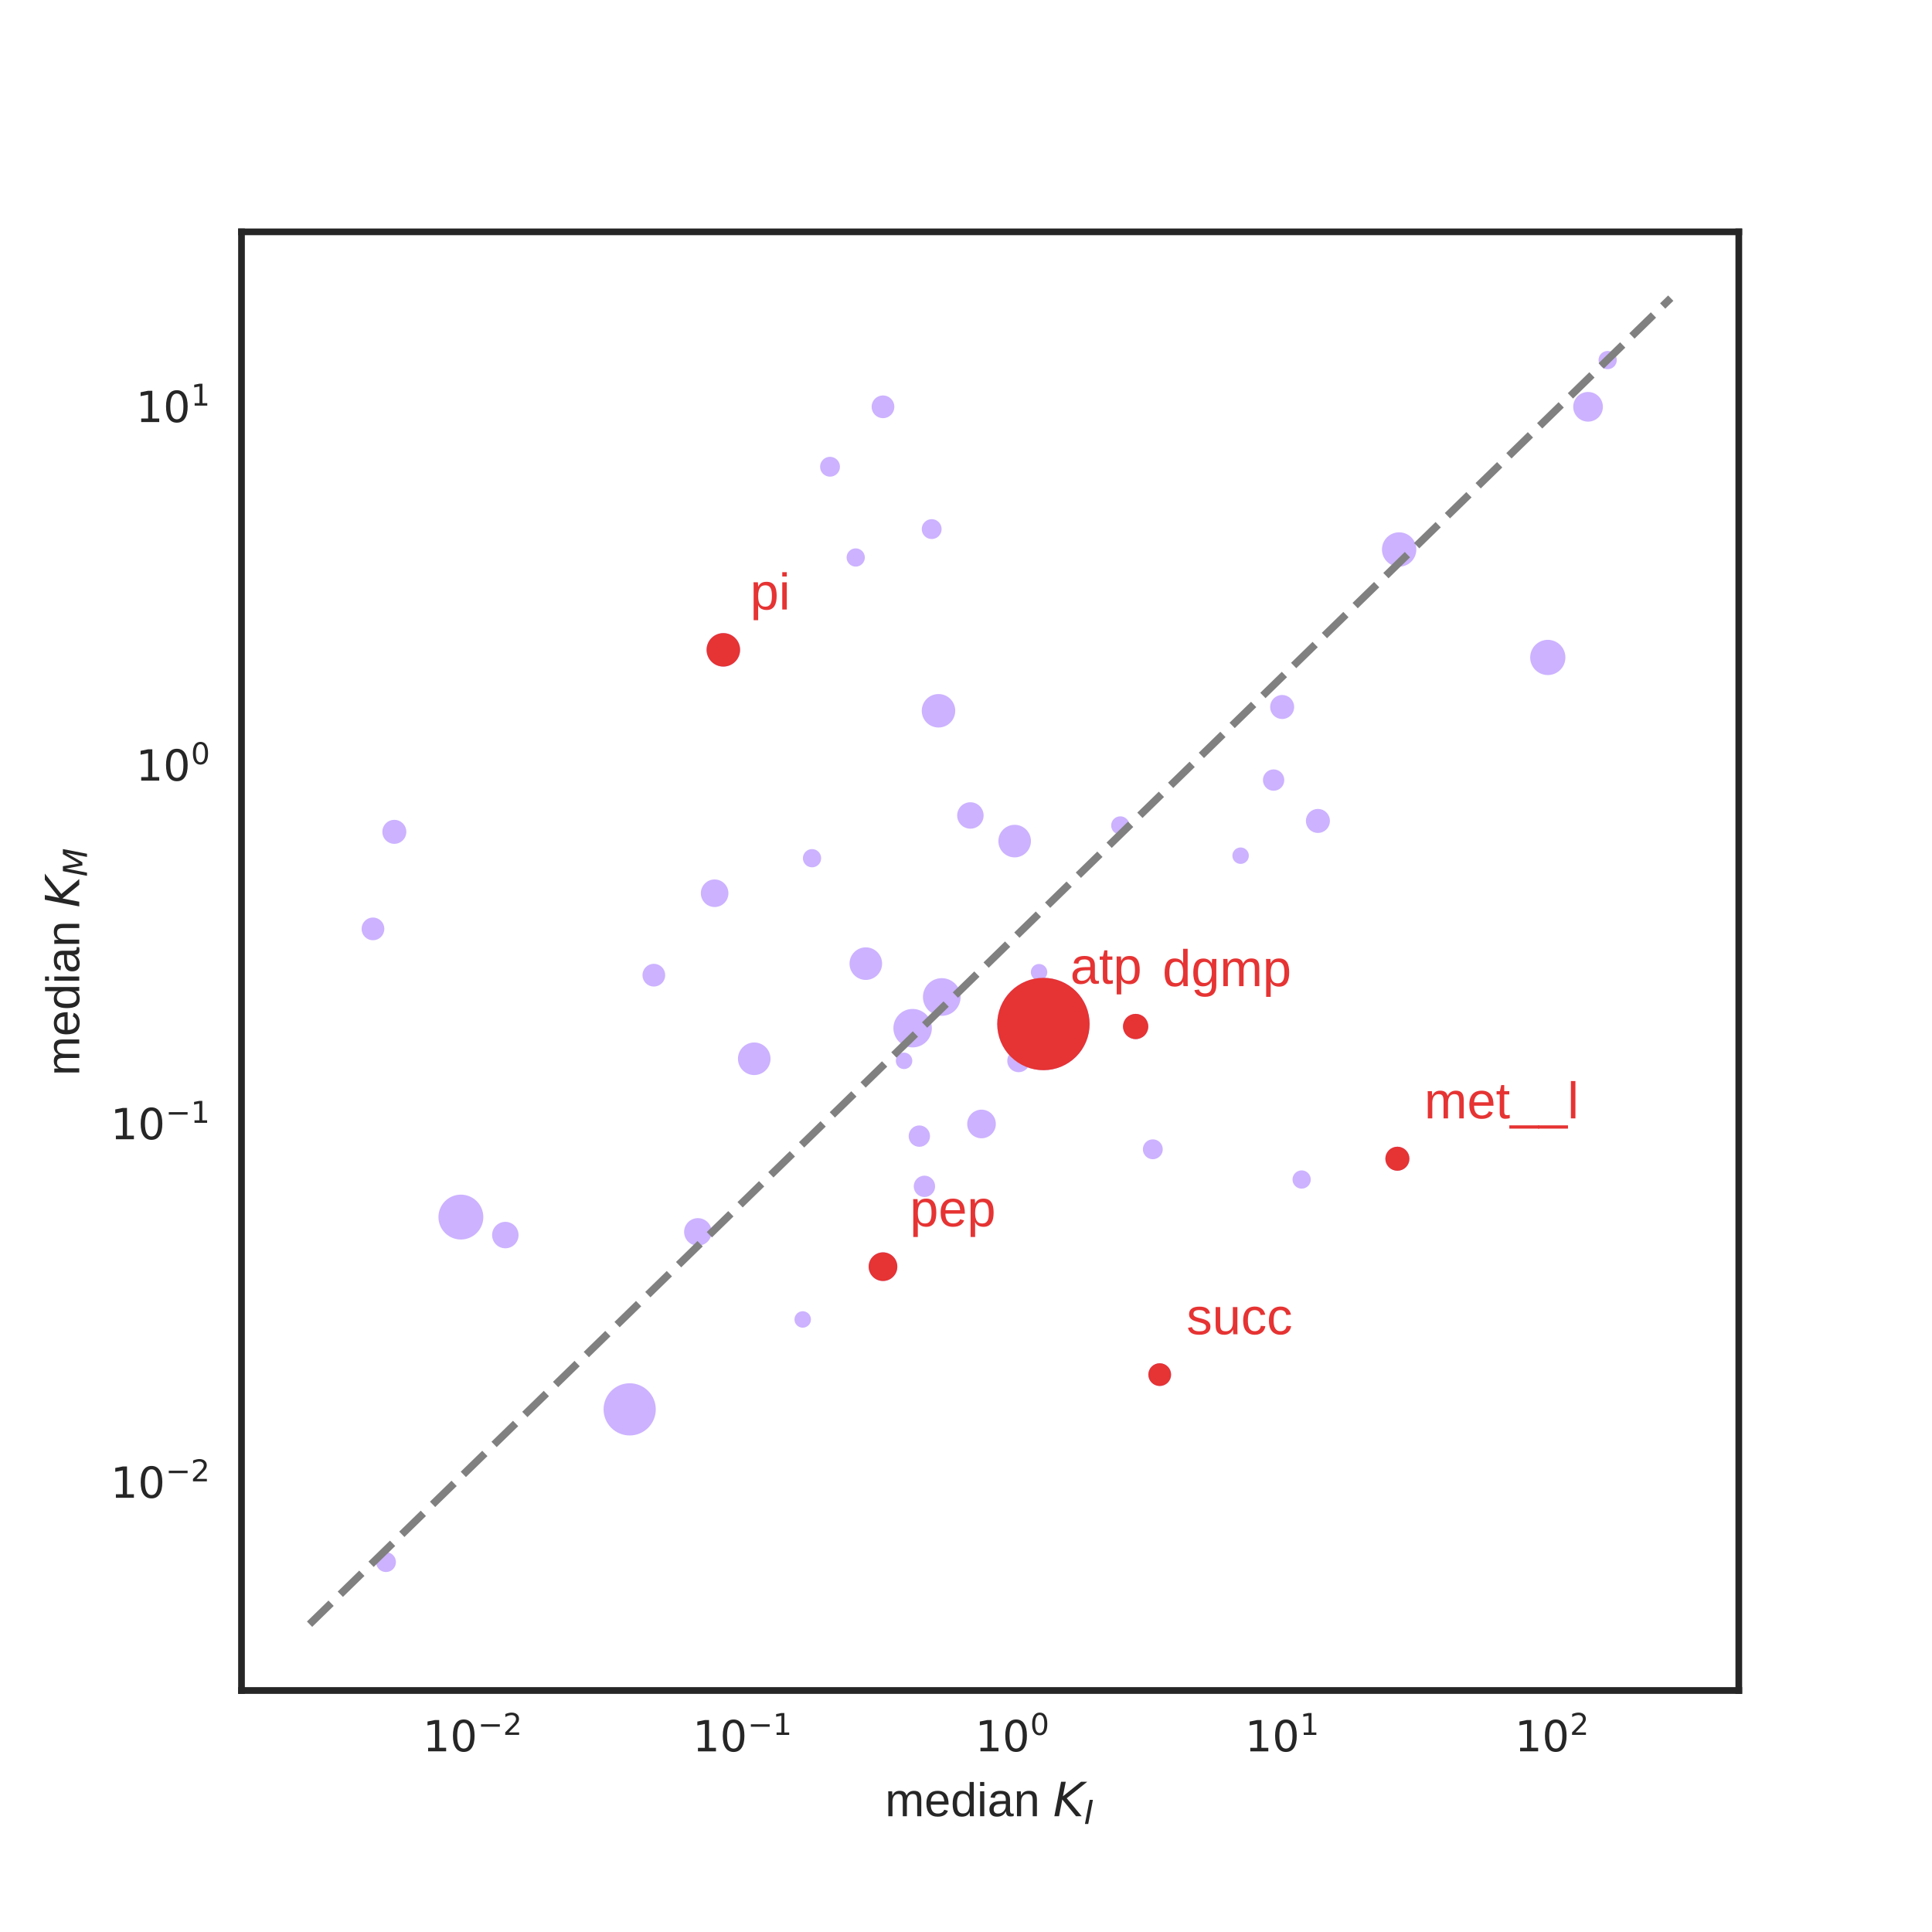<?xml version="1.0" encoding="utf-8" standalone="no"?>
<!DOCTYPE svg PUBLIC "-//W3C//DTD SVG 1.1//EN"
  "http://www.w3.org/Graphics/SVG/1.1/DTD/svg11.dtd">
<!-- Created with matplotlib (http://matplotlib.org/) -->
<svg height="360pt" version="1.1" viewBox="0 0 360 360" width="360pt" xmlns="http://www.w3.org/2000/svg" xmlns:xlink="http://www.w3.org/1999/xlink">
 <defs>
  <style type="text/css">
*{stroke-linecap:butt;stroke-linejoin:round;}
  </style>
 </defs>
 <g id="figure_1">
  <g id="patch_1">
   <path d="M 0 360 
L 360 360 
L 360 0 
L 0 0 
z
" style="fill:#ffffff;"/>
  </g>
  <g id="axes_1">
   <g id="patch_2">
    <path d="M 45 315 
L 324 315 
L 324 43.2 
L 45 43.2 
z
" style="fill:#ffffff;"/>
   </g>
   <g id="matplotlib.axis_1">
    <g id="xtick_1">
     <g id="line2d_1"/>
     <g id="text_1">
      <!-- ${10^{-2}}$ -->
      <defs>
       <path d="M 12.406 8.297 
L 28.516 8.297 
L 28.516 63.922 
L 10.984 60.406 
L 10.984 69.391 
L 28.422 72.906 
L 38.281 72.906 
L 38.281 8.297 
L 54.391 8.297 
L 54.391 0 
L 12.406 0 
z
" id="DejaVuSans-31"/>
       <path d="M 31.781 66.406 
Q 24.172 66.406 20.328 58.906 
Q 16.5 51.422 16.5 36.375 
Q 16.5 21.391 20.328 13.891 
Q 24.172 6.391 31.781 6.391 
Q 39.453 6.391 43.281 13.891 
Q 47.125 21.391 47.125 36.375 
Q 47.125 51.422 43.281 58.906 
Q 39.453 66.406 31.781 66.406 
M 31.781 74.219 
Q 44.047 74.219 50.516 64.516 
Q 56.984 54.828 56.984 36.375 
Q 56.984 17.969 50.516 8.266 
Q 44.047 -1.422 31.781 -1.422 
Q 19.531 -1.422 13.062 8.266 
Q 6.594 17.969 6.594 36.375 
Q 6.594 54.828 13.062 64.516 
Q 19.531 74.219 31.781 74.219 
" id="DejaVuSans-30"/>
       <path d="M 10.594 35.5 
L 73.188 35.5 
L 73.188 27.203 
L 10.594 27.203 
z
" id="DejaVuSans-2212"/>
       <path d="M 19.188 8.297 
L 53.609 8.297 
L 53.609 0 
L 7.328 0 
L 7.328 8.297 
Q 12.938 14.109 22.625 23.891 
Q 32.328 33.688 34.812 36.531 
Q 39.547 41.844 41.422 45.531 
Q 43.312 49.219 43.312 52.781 
Q 43.312 58.594 39.234 62.25 
Q 35.156 65.922 28.609 65.922 
Q 23.969 65.922 18.812 64.312 
Q 13.672 62.703 7.812 59.422 
L 7.812 69.391 
Q 13.766 71.781 18.938 73 
Q 24.125 74.219 28.422 74.219 
Q 39.75 74.219 46.484 68.547 
Q 53.219 62.891 53.219 53.422 
Q 53.219 48.922 51.531 44.891 
Q 49.859 40.875 45.406 35.406 
Q 44.188 33.984 37.641 27.219 
Q 31.109 20.453 19.188 8.297 
" id="DejaVuSans-32"/>
      </defs>
      <g style="fill:#262626;" transform="translate(78.781 326.397)scale(0.08 -0.08)">
       <use transform="translate(0 0.766)" xlink:href="#DejaVuSans-31"/>
       <use transform="translate(63.623 0.766)" xlink:href="#DejaVuSans-30"/>
       <use transform="translate(128.203 39.047)scale(0.7)" xlink:href="#DejaVuSans-2212"/>
       <use transform="translate(186.855 39.047)scale(0.7)" xlink:href="#DejaVuSans-32"/>
      </g>
     </g>
    </g>
    <g id="xtick_2">
     <g id="line2d_2"/>
     <g id="text_2">
      <!-- ${10^{-1}}$ -->
      <g style="fill:#262626;" transform="translate(129.061 326.397)scale(0.08 -0.08)">
       <use transform="translate(0 0.684)" xlink:href="#DejaVuSans-31"/>
       <use transform="translate(63.623 0.684)" xlink:href="#DejaVuSans-30"/>
       <use transform="translate(128.203 38.966)scale(0.7)" xlink:href="#DejaVuSans-2212"/>
       <use transform="translate(186.855 38.966)scale(0.7)" xlink:href="#DejaVuSans-31"/>
      </g>
     </g>
    </g>
    <g id="xtick_3">
     <g id="line2d_3"/>
     <g id="text_3">
      <!-- ${10^{0}}$ -->
      <g style="fill:#262626;" transform="translate(181.701 326.397)scale(0.08 -0.08)">
       <use transform="translate(0 0.766)" xlink:href="#DejaVuSans-31"/>
       <use transform="translate(63.623 0.766)" xlink:href="#DejaVuSans-30"/>
       <use transform="translate(128.203 39.047)scale(0.7)" xlink:href="#DejaVuSans-30"/>
      </g>
     </g>
    </g>
    <g id="xtick_4">
     <g id="line2d_4"/>
     <g id="text_4">
      <!-- ${10^{1}}$ -->
      <g style="fill:#262626;" transform="translate(231.981 326.397)scale(0.08 -0.08)">
       <use transform="translate(0 0.684)" xlink:href="#DejaVuSans-31"/>
       <use transform="translate(63.623 0.684)" xlink:href="#DejaVuSans-30"/>
       <use transform="translate(128.203 38.966)scale(0.7)" xlink:href="#DejaVuSans-31"/>
      </g>
     </g>
    </g>
    <g id="xtick_5">
     <g id="line2d_5"/>
     <g id="text_5">
      <!-- ${10^{2}}$ -->
      <g style="fill:#262626;" transform="translate(282.26 326.397)scale(0.08 -0.08)">
       <use transform="translate(0 0.766)" xlink:href="#DejaVuSans-31"/>
       <use transform="translate(63.623 0.766)" xlink:href="#DejaVuSans-30"/>
       <use transform="translate(128.203 39.047)scale(0.7)" xlink:href="#DejaVuSans-32"/>
      </g>
     </g>
    </g>
    <g id="xtick_6">
     <g id="line2d_6"/>
    </g>
    <g id="xtick_7">
     <g id="line2d_7"/>
    </g>
    <g id="xtick_8">
     <g id="line2d_8"/>
    </g>
    <g id="xtick_9">
     <g id="line2d_9"/>
    </g>
    <g id="xtick_10">
     <g id="line2d_10"/>
    </g>
    <g id="xtick_11">
     <g id="line2d_11"/>
    </g>
    <g id="xtick_12">
     <g id="line2d_12"/>
    </g>
    <g id="xtick_13">
     <g id="line2d_13"/>
    </g>
    <g id="xtick_14">
     <g id="line2d_14"/>
    </g>
    <g id="xtick_15">
     <g id="line2d_15"/>
    </g>
    <g id="xtick_16">
     <g id="line2d_16"/>
    </g>
    <g id="xtick_17">
     <g id="line2d_17"/>
    </g>
    <g id="xtick_18">
     <g id="line2d_18"/>
    </g>
    <g id="xtick_19">
     <g id="line2d_19"/>
    </g>
    <g id="xtick_20">
     <g id="line2d_20"/>
    </g>
    <g id="xtick_21">
     <g id="line2d_21"/>
    </g>
    <g id="xtick_22">
     <g id="line2d_22"/>
    </g>
    <g id="xtick_23">
     <g id="line2d_23"/>
    </g>
    <g id="xtick_24">
     <g id="line2d_24"/>
    </g>
    <g id="xtick_25">
     <g id="line2d_25"/>
    </g>
    <g id="xtick_26">
     <g id="line2d_26"/>
    </g>
    <g id="xtick_27">
     <g id="line2d_27"/>
    </g>
    <g id="xtick_28">
     <g id="line2d_28"/>
    </g>
    <g id="xtick_29">
     <g id="line2d_29"/>
    </g>
    <g id="xtick_30">
     <g id="line2d_30"/>
    </g>
    <g id="xtick_31">
     <g id="line2d_31"/>
    </g>
    <g id="xtick_32">
     <g id="line2d_32"/>
    </g>
    <g id="xtick_33">
     <g id="line2d_33"/>
    </g>
    <g id="xtick_34">
     <g id="line2d_34"/>
    </g>
    <g id="xtick_35">
     <g id="line2d_35"/>
    </g>
    <g id="xtick_36">
     <g id="line2d_36"/>
    </g>
    <g id="xtick_37">
     <g id="line2d_37"/>
    </g>
    <g id="xtick_38">
     <g id="line2d_38"/>
    </g>
    <g id="xtick_39">
     <g id="line2d_39"/>
    </g>
    <g id="xtick_40">
     <g id="line2d_40"/>
    </g>
    <g id="xtick_41">
     <g id="line2d_41"/>
    </g>
    <g id="xtick_42">
     <g id="line2d_42"/>
    </g>
    <g id="xtick_43">
     <g id="line2d_43"/>
    </g>
    <g id="xtick_44">
     <g id="line2d_44"/>
    </g>
    <g id="xtick_45">
     <g id="line2d_45"/>
    </g>
    <g id="xtick_46">
     <g id="line2d_46"/>
    </g>
    <g id="xtick_47">
     <g id="line2d_47"/>
    </g>
    <g id="xtick_48">
     <g id="line2d_48"/>
    </g>
    <g id="xtick_49">
     <g id="line2d_49"/>
    </g>
    <g id="text_6">
     <!-- median $K_I$ -->
     <defs>
      <path d="M 37.5 0 
L 37.5 33.5 
Q 37.5 37.359 37.016 39.938 
Q 36.531 42.531 35.375 44.109 
Q 34.234 45.703 32.375 46.359 
Q 30.516 47.016 27.828 47.016 
Q 25.047 47.016 22.797 45.922 
Q 20.562 44.828 18.969 42.75 
Q 17.391 40.672 16.531 37.625 
Q 15.672 34.578 15.672 30.609 
L 15.672 0 
L 6.938 0 
L 6.938 41.547 
Q 6.938 43.219 6.906 45.047 
Q 6.891 46.875 6.828 48.5 
Q 6.781 50.141 6.734 51.312 
Q 6.688 52.484 6.641 52.828 
L 14.938 52.828 
Q 14.984 52.594 15.031 51.516 
Q 15.094 50.438 15.156 49.047 
Q 15.234 47.656 15.281 46.219 
Q 15.328 44.781 15.328 43.797 
L 15.484 43.797 
Q 16.656 46.094 18.016 47.953 
Q 19.391 49.812 21.219 51.094 
Q 23.047 52.391 25.406 53.094 
Q 27.781 53.812 30.906 53.812 
Q 36.922 53.812 40.406 51.422 
Q 43.891 49.031 45.266 43.797 
L 45.406 43.797 
Q 46.578 46.094 48.047 47.953 
Q 49.516 49.812 51.469 51.094 
Q 53.422 52.391 55.859 53.094 
Q 58.297 53.812 61.422 53.812 
Q 65.438 53.812 68.328 52.734 
Q 71.234 51.656 73.094 49.406 
Q 74.953 47.172 75.828 43.625 
Q 76.703 40.094 76.703 35.203 
L 76.703 0 
L 68.016 0 
L 68.016 33.5 
Q 68.016 37.359 67.531 39.938 
Q 67.047 42.531 65.891 44.109 
Q 64.75 45.703 62.891 46.359 
Q 61.031 47.016 58.344 47.016 
Q 55.562 47.016 53.312 45.969 
Q 51.078 44.922 49.484 42.875 
Q 47.906 40.828 47.047 37.75 
Q 46.188 34.672 46.188 30.609 
L 46.188 0 
z
" id="LiberationSans-6d"/>
      <path d="M 13.484 24.562 
Q 13.484 20.406 14.328 16.906 
Q 15.188 13.422 16.969 10.906 
Q 18.75 8.406 21.531 7 
Q 24.312 5.609 28.219 5.609 
Q 33.938 5.609 37.375 7.906 
Q 40.828 10.203 42.047 13.719 
L 49.75 11.531 
Q 48.922 9.328 47.438 7.109 
Q 45.953 4.891 43.453 3.094 
Q 40.969 1.312 37.234 0.156 
Q 33.5 -0.984 28.219 -0.984 
Q 16.5 -0.984 10.375 6 
Q 4.25 12.984 4.25 26.766 
Q 4.25 34.188 6.094 39.328 
Q 7.953 44.484 11.172 47.703 
Q 14.406 50.922 18.703 52.359 
Q 23 53.812 27.875 53.812 
Q 34.516 53.812 38.984 51.656 
Q 43.453 49.516 46.156 45.719 
Q 48.875 41.938 50.016 36.812 
Q 51.172 31.688 51.172 25.734 
L 51.172 24.562 
z
M 42.094 31.297 
Q 41.359 39.656 37.844 43.484 
Q 34.328 47.312 27.734 47.312 
Q 25.531 47.312 23.109 46.609 
Q 20.703 45.906 18.656 44.094 
Q 16.609 42.281 15.188 39.172 
Q 13.766 36.078 13.578 31.297 
z
" id="LiberationSans-65"/>
      <path d="M 40.094 8.5 
Q 37.641 3.422 33.609 1.219 
Q 29.594 -0.984 23.641 -0.984 
Q 13.625 -0.984 8.906 5.75 
Q 4.203 12.5 4.203 26.172 
Q 4.203 53.812 23.641 53.812 
Q 29.641 53.812 33.641 51.609 
Q 37.641 49.422 40.094 44.625 
L 40.188 44.625 
Q 40.188 45.125 40.156 46.172 
Q 40.141 47.219 40.109 48.359 
Q 40.094 49.516 40.094 50.531 
Q 40.094 51.562 40.094 52 
L 40.094 72.469 
L 48.875 72.469 
L 48.875 10.891 
Q 48.875 8.984 48.891 7.219 
Q 48.922 5.469 48.969 4 
Q 49.031 2.547 49.078 1.484 
Q 49.125 0.438 49.172 0 
L 40.766 0 
Q 40.672 0.484 40.594 1.391 
Q 40.531 2.297 40.453 3.469 
Q 40.375 4.641 40.328 5.938 
Q 40.281 7.234 40.281 8.5 
z
M 13.422 26.469 
Q 13.422 21 14.109 17.094 
Q 14.797 13.188 16.312 10.672 
Q 17.828 8.156 20.172 6.984 
Q 22.516 5.812 25.875 5.812 
Q 29.344 5.812 32 6.938 
Q 34.672 8.062 36.453 10.578 
Q 38.234 13.094 39.156 17.141 
Q 40.094 21.188 40.094 27.047 
Q 40.094 32.672 39.156 36.547 
Q 38.234 40.438 36.422 42.828 
Q 34.625 45.219 32 46.266 
Q 29.391 47.312 25.984 47.312 
Q 22.75 47.312 20.406 46.188 
Q 18.062 45.062 16.5 42.578 
Q 14.938 40.094 14.172 36.109 
Q 13.422 32.125 13.422 26.469 
" id="LiberationSans-64"/>
      <path d="M 6.688 64.062 
L 6.688 72.469 
L 15.484 72.469 
L 15.484 64.062 
z
M 6.688 0 
L 6.688 52.828 
L 15.484 52.828 
L 15.484 0 
z
" id="LiberationSans-69"/>
      <path d="M 20.219 -0.984 
Q 12.25 -0.984 8.25 3.219 
Q 4.25 7.422 4.25 14.75 
Q 4.25 19.969 6.219 23.312 
Q 8.203 26.656 11.391 28.562 
Q 14.594 30.469 18.688 31.203 
Q 22.797 31.938 27.047 32.031 
L 38.922 32.234 
L 38.922 35.109 
Q 38.922 38.375 38.234 40.672 
Q 37.547 42.969 36.125 44.375 
Q 34.719 45.797 32.594 46.453 
Q 30.469 47.125 27.594 47.125 
Q 25.047 47.125 23 46.75 
Q 20.953 46.391 19.438 45.438 
Q 17.922 44.484 16.984 42.844 
Q 16.062 41.219 15.766 38.719 
L 6.594 39.547 
Q 7.078 42.672 8.438 45.281 
Q 9.812 47.906 12.328 49.797 
Q 14.844 51.703 18.625 52.75 
Q 22.406 53.812 27.781 53.812 
Q 37.75 53.812 42.766 49.234 
Q 47.797 44.672 47.797 36.031 
L 47.797 13.281 
Q 47.797 9.375 48.828 7.391 
Q 49.859 5.422 52.734 5.422 
Q 53.469 5.422 54.203 5.516 
Q 54.938 5.609 55.609 5.766 
L 55.609 0.297 
Q 53.953 -0.094 52.312 -0.281 
Q 50.688 -0.484 48.828 -0.484 
Q 46.344 -0.484 44.562 0.172 
Q 42.781 0.828 41.656 2.172 
Q 40.531 3.516 39.938 5.484 
Q 39.359 7.469 39.203 10.109 
L 38.922 10.109 
Q 37.5 7.562 35.812 5.516 
Q 34.125 3.469 31.875 2.031 
Q 29.641 0.594 26.781 -0.188 
Q 23.922 -0.984 20.219 -0.984 
M 22.219 5.609 
Q 26.422 5.609 29.562 7.141 
Q 32.719 8.688 34.781 11.078 
Q 36.859 13.484 37.891 16.312 
Q 38.922 19.141 38.922 21.734 
L 38.922 26.078 
L 29.297 25.875 
Q 26.078 25.828 23.172 25.406 
Q 20.266 25 18.062 23.781 
Q 15.875 22.562 14.578 20.359 
Q 13.281 18.172 13.281 14.594 
Q 13.281 10.297 15.594 7.953 
Q 17.922 5.609 22.219 5.609 
" id="LiberationSans-61"/>
      <path d="M 40.281 0 
L 40.281 33.5 
Q 40.281 37.359 39.719 39.938 
Q 39.156 42.531 37.891 44.109 
Q 36.625 45.703 34.547 46.359 
Q 32.469 47.016 29.391 47.016 
Q 26.266 47.016 23.75 45.922 
Q 21.234 44.828 19.453 42.75 
Q 17.672 40.672 16.688 37.625 
Q 15.719 34.578 15.719 30.609 
L 15.719 0 
L 6.938 0 
L 6.938 41.547 
Q 6.938 43.219 6.906 45.047 
Q 6.891 46.875 6.828 48.5 
Q 6.781 50.141 6.734 51.312 
Q 6.688 52.484 6.641 52.828 
L 14.938 52.828 
Q 14.984 52.594 15.031 51.516 
Q 15.094 50.438 15.156 49.047 
Q 15.234 47.656 15.281 46.219 
Q 15.328 44.781 15.328 43.797 
L 15.484 43.797 
Q 16.75 46.094 18.266 47.953 
Q 19.781 49.812 21.781 51.094 
Q 23.781 52.391 26.359 53.094 
Q 28.953 53.812 32.375 53.812 
Q 36.766 53.812 39.938 52.734 
Q 43.109 51.656 45.156 49.406 
Q 47.219 47.172 48.172 43.625 
Q 49.125 40.094 49.125 35.203 
L 49.125 0 
z
" id="LiberationSans-6e"/>
      <path id="LiberationSans-20"/>
      <path d="M 16.891 72.906 
L 26.812 72.906 
L 20.797 42.188 
L 59.078 72.906 
L 72.219 72.906 
L 28.906 38.094 
L 60.594 0 
L 48.578 0 
L 19.484 35.5 
L 12.594 0 
L 2.688 0 
z
" id="DejaVuSans-Oblique-4b"/>
      <path d="M 16.891 72.906 
L 26.812 72.906 
L 12.594 0 
L 2.688 0 
z
" id="DejaVuSans-Oblique-49"/>
     </defs>
     <g style="fill:#262626;" transform="translate(164.92 338.435)scale(0.088 -0.088)">
      <use transform="translate(0 0.094)" xlink:href="#LiberationSans-6d"/>
      <use transform="translate(83.301 0.094)" xlink:href="#LiberationSans-65"/>
      <use transform="translate(138.916 0.094)" xlink:href="#LiberationSans-64"/>
      <use transform="translate(194.531 0.094)" xlink:href="#LiberationSans-69"/>
      <use transform="translate(216.748 0.094)" xlink:href="#LiberationSans-61"/>
      <use transform="translate(272.363 0.094)" xlink:href="#LiberationSans-6e"/>
      <use transform="translate(327.979 0.094)" xlink:href="#LiberationSans-20"/>
      <use transform="translate(355.762 0.094)" xlink:href="#DejaVuSans-Oblique-4b"/>
      <use transform="translate(421.338 -16.312)scale(0.7)" xlink:href="#DejaVuSans-Oblique-49"/>
     </g>
    </g>
   </g>
   <g id="matplotlib.axis_2">
    <g id="ytick_1">
     <g id="line2d_50"/>
     <g id="text_7">
      <!-- ${10^{-2}}$ -->
      <g style="fill:#262626;" transform="translate(20.6 279.152)scale(0.08 -0.08)">
       <use transform="translate(0 0.766)" xlink:href="#DejaVuSans-31"/>
       <use transform="translate(63.623 0.766)" xlink:href="#DejaVuSans-30"/>
       <use transform="translate(128.203 39.047)scale(0.7)" xlink:href="#DejaVuSans-2212"/>
       <use transform="translate(186.855 39.047)scale(0.7)" xlink:href="#DejaVuSans-32"/>
      </g>
     </g>
    </g>
    <g id="ytick_2">
     <g id="line2d_51"/>
     <g id="text_8">
      <!-- ${10^{-1}}$ -->
      <g style="fill:#262626;" transform="translate(20.6 212.335)scale(0.08 -0.08)">
       <use transform="translate(0 0.684)" xlink:href="#DejaVuSans-31"/>
       <use transform="translate(63.623 0.684)" xlink:href="#DejaVuSans-30"/>
       <use transform="translate(128.203 38.966)scale(0.7)" xlink:href="#DejaVuSans-2212"/>
       <use transform="translate(186.855 38.966)scale(0.7)" xlink:href="#DejaVuSans-31"/>
      </g>
     </g>
    </g>
    <g id="ytick_3">
     <g id="line2d_52"/>
     <g id="text_9">
      <!-- ${10^{0}}$ -->
      <g style="fill:#262626;" transform="translate(25.32 145.518)scale(0.08 -0.08)">
       <use transform="translate(0 0.766)" xlink:href="#DejaVuSans-31"/>
       <use transform="translate(63.623 0.766)" xlink:href="#DejaVuSans-30"/>
       <use transform="translate(128.203 39.047)scale(0.7)" xlink:href="#DejaVuSans-30"/>
      </g>
     </g>
    </g>
    <g id="ytick_4">
     <g id="line2d_53"/>
     <g id="text_10">
      <!-- ${10^{1}}$ -->
      <g style="fill:#262626;" transform="translate(25.32 78.701)scale(0.08 -0.08)">
       <use transform="translate(0 0.684)" xlink:href="#DejaVuSans-31"/>
       <use transform="translate(63.623 0.684)" xlink:href="#DejaVuSans-30"/>
       <use transform="translate(128.203 38.966)scale(0.7)" xlink:href="#DejaVuSans-31"/>
      </g>
     </g>
    </g>
    <g id="ytick_5">
     <g id="line2d_54"/>
    </g>
    <g id="ytick_6">
     <g id="line2d_55"/>
    </g>
    <g id="ytick_7">
     <g id="line2d_56"/>
    </g>
    <g id="ytick_8">
     <g id="line2d_57"/>
    </g>
    <g id="ytick_9">
     <g id="line2d_58"/>
    </g>
    <g id="ytick_10">
     <g id="line2d_59"/>
    </g>
    <g id="ytick_11">
     <g id="line2d_60"/>
    </g>
    <g id="ytick_12">
     <g id="line2d_61"/>
    </g>
    <g id="ytick_13">
     <g id="line2d_62"/>
    </g>
    <g id="ytick_14">
     <g id="line2d_63"/>
    </g>
    <g id="ytick_15">
     <g id="line2d_64"/>
    </g>
    <g id="ytick_16">
     <g id="line2d_65"/>
    </g>
    <g id="ytick_17">
     <g id="line2d_66"/>
    </g>
    <g id="ytick_18">
     <g id="line2d_67"/>
    </g>
    <g id="ytick_19">
     <g id="line2d_68"/>
    </g>
    <g id="ytick_20">
     <g id="line2d_69"/>
    </g>
    <g id="ytick_21">
     <g id="line2d_70"/>
    </g>
    <g id="ytick_22">
     <g id="line2d_71"/>
    </g>
    <g id="ytick_23">
     <g id="line2d_72"/>
    </g>
    <g id="ytick_24">
     <g id="line2d_73"/>
    </g>
    <g id="ytick_25">
     <g id="line2d_74"/>
    </g>
    <g id="ytick_26">
     <g id="line2d_75"/>
    </g>
    <g id="ytick_27">
     <g id="line2d_76"/>
    </g>
    <g id="ytick_28">
     <g id="line2d_77"/>
    </g>
    <g id="ytick_29">
     <g id="line2d_78"/>
    </g>
    <g id="ytick_30">
     <g id="line2d_79"/>
    </g>
    <g id="ytick_31">
     <g id="line2d_80"/>
    </g>
    <g id="ytick_32">
     <g id="line2d_81"/>
    </g>
    <g id="ytick_33">
     <g id="line2d_82"/>
    </g>
    <g id="ytick_34">
     <g id="line2d_83"/>
    </g>
    <g id="ytick_35">
     <g id="line2d_84"/>
    </g>
    <g id="ytick_36">
     <g id="line2d_85"/>
    </g>
    <g id="ytick_37">
     <g id="line2d_86"/>
    </g>
    <g id="text_11">
     <!-- median $K_M$ -->
     <defs>
      <path d="M 16.891 72.906 
L 31.688 72.906 
L 40.188 23.781 
L 68.406 72.906 
L 83.594 72.906 
L 69.391 0 
L 59.812 0 
L 72.219 63.922 
L 43.609 14.016 
L 33.984 14.016 
L 24.703 64.109 
L 12.312 0 
L 2.688 0 
z
" id="DejaVuSans-Oblique-4d"/>
     </defs>
     <g style="fill:#262626;" transform="translate(14.774 200.44)rotate(-90)scale(0.088 -0.088)">
      <use transform="translate(0 0.094)" xlink:href="#LiberationSans-6d"/>
      <use transform="translate(83.301 0.094)" xlink:href="#LiberationSans-65"/>
      <use transform="translate(138.916 0.094)" xlink:href="#LiberationSans-64"/>
      <use transform="translate(194.531 0.094)" xlink:href="#LiberationSans-69"/>
      <use transform="translate(216.748 0.094)" xlink:href="#LiberationSans-61"/>
      <use transform="translate(272.363 0.094)" xlink:href="#LiberationSans-6e"/>
      <use transform="translate(327.979 0.094)" xlink:href="#LiberationSans-20"/>
      <use transform="translate(355.762 0.094)" xlink:href="#DejaVuSans-Oblique-4b"/>
      <use transform="translate(421.338 -16.312)scale(0.7)" xlink:href="#DejaVuSans-Oblique-4d"/>
     </g>
    </g>
   </g>
   <g id="PathCollection_1">
    <path clip-path="url(#pd79c443751)" d="M 194.428 199.296 
C 196.678 199.296 198.836 198.402 200.428 196.811 
C 202.019 195.22 202.913 193.061 202.913 190.811 
C 202.913 188.561 202.019 186.402 200.428 184.811 
C 198.836 183.22 196.678 182.326 194.428 182.326 
C 192.177 182.326 190.019 183.22 188.428 184.811 
C 186.836 186.402 185.942 188.561 185.942 190.811 
C 185.942 193.061 186.836 195.22 188.428 196.811 
C 190.019 198.402 192.177 199.296 194.428 199.296 
z
" style="fill:#ccb2ff;stroke:#ccb2ff;stroke-width:0.24;"/>
    <path clip-path="url(#pd79c443751)" d="M 216.096 258.14 
C 216.627 258.14 217.135 257.929 217.511 257.554 
C 217.886 257.179 218.096 256.67 218.096 256.14 
C 218.096 255.609 217.886 255.1 217.511 254.725 
C 217.135 254.35 216.627 254.14 216.096 254.14 
C 215.566 254.14 215.057 254.35 214.682 254.725 
C 214.307 255.1 214.096 255.609 214.096 256.14 
C 214.096 256.67 214.307 257.179 214.682 257.554 
C 215.057 257.929 215.566 258.14 216.096 258.14 
z
" style="fill:#ccb2ff;stroke:#ccb2ff;stroke-width:0.24;"/>
    <path clip-path="url(#pd79c443751)" d="M 260.384 218.033 
C 260.946 218.033 261.486 217.81 261.884 217.412 
C 262.281 217.014 262.505 216.474 262.505 215.912 
C 262.505 215.349 262.281 214.81 261.884 214.412 
C 261.486 214.014 260.946 213.79 260.384 213.79 
C 259.821 213.79 259.281 214.014 258.884 214.412 
C 258.486 214.81 258.262 215.349 258.262 215.912 
C 258.262 216.474 258.486 217.014 258.884 217.412 
C 259.281 217.81 259.821 218.033 260.384 218.033 
z
" style="fill:#ccb2ff;stroke:#ccb2ff;stroke-width:0.24;"/>
    <path clip-path="url(#pd79c443751)" d="M 164.532 238.575 
C 165.208 238.575 165.856 238.307 166.334 237.828 
C 166.812 237.35 167.081 236.702 167.081 236.026 
C 167.081 235.35 166.812 234.701 166.334 234.223 
C 165.856 233.745 165.208 233.476 164.532 233.476 
C 163.855 233.476 163.207 233.745 162.729 234.223 
C 162.251 234.701 161.982 235.35 161.982 236.026 
C 161.982 236.702 162.251 237.35 162.729 237.828 
C 163.207 238.307 163.855 238.575 164.532 238.575 
z
" style="fill:#ccb2ff;stroke:#ccb2ff;stroke-width:0.24;"/>
    <path clip-path="url(#pd79c443751)" d="M 211.61 193.509 
C 212.203 193.509 212.772 193.273 213.191 192.854 
C 213.611 192.435 213.846 191.866 213.846 191.273 
C 213.846 190.68 213.611 190.111 213.191 189.692 
C 212.772 189.272 212.203 189.037 211.61 189.037 
C 211.017 189.037 210.448 189.272 210.029 189.692 
C 209.61 190.111 209.374 190.68 209.374 191.273 
C 209.374 191.866 209.61 192.435 210.029 192.854 
C 210.448 193.273 211.017 193.509 211.61 193.509 
z
" style="fill:#ccb2ff;stroke:#ccb2ff;stroke-width:0.24;"/>
    <path clip-path="url(#pd79c443751)" d="M 134.783 124.09 
C 135.579 124.09 136.342 123.774 136.904 123.211 
C 137.467 122.648 137.783 121.885 137.783 121.09 
C 137.783 120.294 137.467 119.531 136.904 118.968 
C 136.342 118.406 135.579 118.09 134.783 118.09 
C 133.987 118.09 133.224 118.406 132.662 118.968 
C 132.099 119.531 131.783 120.294 131.783 121.09 
C 131.783 121.885 132.099 122.648 132.662 123.211 
C 133.224 123.774 133.987 124.09 134.783 124.09 
z
" style="fill:#ccb2ff;stroke:#ccb2ff;stroke-width:0.24;"/>
    <path clip-path="url(#pd79c443751)" d="M 85.88 230.847 
C 86.957 230.847 87.991 230.419 88.752 229.657 
C 89.514 228.895 89.942 227.862 89.942 226.785 
C 89.942 225.707 89.514 224.674 88.752 223.912 
C 87.991 223.151 86.957 222.723 85.88 222.723 
C 84.803 222.723 83.77 223.151 83.008 223.912 
C 82.246 224.674 81.818 225.707 81.818 226.785 
C 81.818 227.862 82.246 228.895 83.008 229.657 
C 83.77 230.419 84.803 230.847 85.88 230.847 
z
" style="fill:#ccb2ff;stroke:#ccb2ff;stroke-width:0.24;"/>
    <path clip-path="url(#pd79c443751)" d="M 154.662 88.704 
C 155.121 88.704 155.562 88.522 155.887 88.197 
C 156.211 87.872 156.394 87.432 156.394 86.972 
C 156.394 86.513 156.211 86.072 155.887 85.748 
C 155.562 85.423 155.121 85.24 154.662 85.24 
C 154.203 85.24 153.762 85.423 153.437 85.748 
C 153.112 86.072 152.93 86.513 152.93 86.972 
C 152.93 87.432 153.112 87.872 153.437 88.197 
C 153.762 88.522 154.203 88.704 154.662 88.704 
z
" style="fill:#ccb2ff;stroke:#ccb2ff;stroke-width:0.24;"/>
    <path clip-path="url(#pd79c443751)" d="M 182.891 211.986 
C 183.567 211.986 184.216 211.717 184.694 211.239 
C 185.172 210.761 185.441 210.113 185.441 209.436 
C 185.441 208.76 185.172 208.112 184.694 207.634 
C 184.216 207.156 183.567 206.887 182.891 206.887 
C 182.215 206.887 181.566 207.156 181.088 207.634 
C 180.61 208.112 180.342 208.76 180.342 209.436 
C 180.342 210.113 180.61 210.761 181.088 211.239 
C 181.566 211.717 182.215 211.986 182.891 211.986 
z
" style="fill:#ccb2ff;stroke:#ccb2ff;stroke-width:0.24;"/>
    <path clip-path="url(#pd79c443751)" d="M 214.811 215.885 
C 215.271 215.885 215.711 215.702 216.036 215.377 
C 216.361 215.052 216.543 214.612 216.543 214.152 
C 216.543 213.693 216.361 213.253 216.036 212.928 
C 215.711 212.603 215.271 212.42 214.811 212.42 
C 214.352 212.42 213.912 212.603 213.587 212.928 
C 213.262 213.253 213.079 213.693 213.079 214.152 
C 213.079 214.612 213.262 215.052 213.587 215.377 
C 213.912 215.702 214.352 215.885 214.811 215.885 
z
" style="fill:#ccb2ff;stroke:#ccb2ff;stroke-width:0.24;"/>
    <path clip-path="url(#pd79c443751)" d="M 173.605 100.321 
C 174.064 100.321 174.505 100.139 174.83 99.814 
C 175.154 99.489 175.337 99.049 175.337 98.589 
C 175.337 98.13 175.154 97.689 174.83 97.365 
C 174.505 97.04 174.064 96.857 173.605 96.857 
C 173.146 96.857 172.705 97.04 172.38 97.365 
C 172.055 97.689 171.873 98.13 171.873 98.589 
C 171.873 99.049 172.055 99.489 172.38 99.814 
C 172.705 100.139 173.146 100.321 173.605 100.321 
z
" style="fill:#ccb2ff;stroke:#ccb2ff;stroke-width:0.24;"/>
    <path clip-path="url(#pd79c443751)" d="M 245.574 155.091 
C 246.136 155.091 246.676 154.867 247.074 154.469 
C 247.472 154.072 247.695 153.532 247.695 152.969 
C 247.695 152.407 247.472 151.867 247.074 151.469 
C 246.676 151.072 246.136 150.848 245.574 150.848 
C 245.011 150.848 244.472 151.072 244.074 151.469 
C 243.676 151.867 243.452 152.407 243.452 152.969 
C 243.452 153.532 243.676 154.072 244.074 154.469 
C 244.472 154.867 245.011 155.091 245.574 155.091 
z
" style="fill:#ccb2ff;stroke:#ccb2ff;stroke-width:0.24;"/>
    <path clip-path="url(#pd79c443751)" d="M 94.16 232.482 
C 94.782 232.482 95.379 232.235 95.819 231.795 
C 96.258 231.355 96.506 230.759 96.506 230.137 
C 96.506 229.515 96.258 228.918 95.819 228.478 
C 95.379 228.039 94.782 227.791 94.16 227.791 
C 93.538 227.791 92.942 228.039 92.502 228.478 
C 92.062 228.918 91.815 229.515 91.815 230.137 
C 91.815 230.759 92.062 231.355 92.502 231.795 
C 92.942 232.235 93.538 232.482 94.16 232.482 
z
" style="fill:#ccb2ff;stroke:#ccb2ff;stroke-width:0.24;"/>
    <path clip-path="url(#pd79c443751)" d="M 159.451 105.461 
C 159.87 105.461 160.273 105.294 160.569 104.998 
C 160.866 104.701 161.032 104.299 161.032 103.88 
C 161.032 103.461 160.866 103.058 160.569 102.762 
C 160.273 102.465 159.87 102.299 159.451 102.299 
C 159.032 102.299 158.63 102.465 158.333 102.762 
C 158.037 103.058 157.87 103.461 157.87 103.88 
C 157.87 104.299 158.037 104.701 158.333 104.998 
C 158.63 105.294 159.032 105.461 159.451 105.461 
z
" style="fill:#ccb2ff;stroke:#ccb2ff;stroke-width:0.24;"/>
    <path clip-path="url(#pd79c443751)" d="M 237.318 147.227 
C 237.814 147.227 238.29 147.03 238.641 146.679 
C 238.992 146.328 239.189 145.852 239.189 145.356 
C 239.189 144.86 238.992 144.384 238.641 144.033 
C 238.29 143.682 237.814 143.485 237.318 143.485 
C 236.822 143.485 236.346 143.682 235.995 144.033 
C 235.644 144.384 235.447 144.86 235.447 145.356 
C 235.447 145.852 235.644 146.328 235.995 146.679 
C 236.346 147.03 236.822 147.227 237.318 147.227 
z
" style="fill:#ccb2ff;stroke:#ccb2ff;stroke-width:0.24;"/>
    <path clip-path="url(#pd79c443751)" d="M 69.496 175.083 
C 70.027 175.083 70.535 174.873 70.91 174.498 
C 71.285 174.123 71.496 173.614 71.496 173.083 
C 71.496 172.553 71.285 172.044 70.91 171.669 
C 70.535 171.294 70.027 171.083 69.496 171.083 
C 68.966 171.083 68.457 171.294 68.082 171.669 
C 67.707 172.044 67.496 172.553 67.496 173.083 
C 67.496 173.614 67.707 174.123 68.082 174.498 
C 68.457 174.873 68.966 175.083 69.496 175.083 
z
" style="fill:#ccb2ff;stroke:#ccb2ff;stroke-width:0.24;"/>
    <path clip-path="url(#pd79c443751)" d="M 242.542 221.368 
C 242.961 221.368 243.364 221.201 243.66 220.905 
C 243.957 220.608 244.123 220.206 244.123 219.787 
C 244.123 219.367 243.957 218.965 243.66 218.669 
C 243.364 218.372 242.961 218.205 242.542 218.205 
C 242.123 218.205 241.72 218.372 241.424 218.669 
C 241.127 218.965 240.961 219.367 240.961 219.787 
C 240.961 220.206 241.127 220.608 241.424 220.905 
C 241.72 221.201 242.123 221.368 242.542 221.368 
z
" style="fill:#ccb2ff;stroke:#ccb2ff;stroke-width:0.24;"/>
    <path clip-path="url(#pd79c443751)" d="M 164.532 77.802 
C 165.062 77.802 165.571 77.592 165.946 77.217 
C 166.321 76.841 166.532 76.333 166.532 75.802 
C 166.532 75.272 166.321 74.763 165.946 74.388 
C 165.571 74.013 165.062 73.802 164.532 73.802 
C 164.001 73.802 163.492 74.013 163.117 74.388 
C 162.742 74.763 162.532 75.272 162.532 75.802 
C 162.532 76.333 162.742 76.841 163.117 77.217 
C 163.492 77.592 164.001 77.802 164.532 77.802 
z
" style="fill:#ccb2ff;stroke:#ccb2ff;stroke-width:0.24;"/>
    <path clip-path="url(#pd79c443751)" d="M 231.17 160.859 
C 231.545 160.859 231.904 160.71 232.17 160.445 
C 232.435 160.18 232.584 159.82 232.584 159.445 
C 232.584 159.07 232.435 158.71 232.17 158.445 
C 231.904 158.18 231.545 158.031 231.17 158.031 
C 230.795 158.031 230.435 158.18 230.17 158.445 
C 229.904 158.71 229.755 159.07 229.755 159.445 
C 229.755 159.82 229.904 160.18 230.17 160.445 
C 230.435 160.71 230.795 160.859 231.17 160.859 
z
" style="fill:#ccb2ff;stroke:#ccb2ff;stroke-width:0.24;"/>
    <path clip-path="url(#pd79c443751)" d="M 175.487 189.167 
C 176.386 189.167 177.249 188.81 177.885 188.174 
C 178.52 187.538 178.878 186.675 178.878 185.776 
C 178.878 184.877 178.52 184.014 177.885 183.378 
C 177.249 182.742 176.386 182.385 175.487 182.385 
C 174.587 182.385 173.725 182.742 173.089 183.378 
C 172.453 184.014 172.095 184.877 172.095 185.776 
C 172.095 186.675 172.453 187.538 173.089 188.174 
C 173.725 188.81 174.587 189.167 175.487 189.167 
z
" style="fill:#ccb2ff;stroke:#ccb2ff;stroke-width:0.24;"/>
    <path clip-path="url(#pd79c443751)" d="M 238.911 133.859 
C 239.474 133.859 240.013 133.635 240.411 133.237 
C 240.809 132.84 241.032 132.3 241.032 131.737 
C 241.032 131.175 240.809 130.635 240.411 130.237 
C 240.013 129.84 239.474 129.616 238.911 129.616 
C 238.348 129.616 237.809 129.84 237.411 130.237 
C 237.013 130.635 236.79 131.175 236.79 131.737 
C 236.79 132.3 237.013 132.84 237.411 133.237 
C 237.809 133.635 238.348 133.859 238.911 133.859 
z
" style="fill:#ccb2ff;stroke:#ccb2ff;stroke-width:0.24;"/>
    <path clip-path="url(#pd79c443751)" d="M 121.834 183.709 
C 122.364 183.709 122.873 183.498 123.248 183.123 
C 123.623 182.748 123.834 182.24 123.834 181.709 
C 123.834 181.179 123.623 180.67 123.248 180.295 
C 122.873 179.92 122.364 179.709 121.834 179.709 
C 121.304 179.709 120.795 179.92 120.42 180.295 
C 120.045 180.67 119.834 181.179 119.834 181.709 
C 119.834 182.24 120.045 182.748 120.42 183.123 
C 120.795 183.498 121.304 183.709 121.834 183.709 
z
" style="fill:#ccb2ff;stroke:#ccb2ff;stroke-width:0.24;"/>
    <path clip-path="url(#pd79c443751)" d="M 73.477 157.123 
C 74.04 157.123 74.58 156.9 74.977 156.502 
C 75.375 156.104 75.599 155.564 75.599 155.002 
C 75.599 154.439 75.375 153.9 74.977 153.502 
C 74.58 153.104 74.04 152.881 73.477 152.881 
C 72.915 152.881 72.375 153.104 71.977 153.502 
C 71.58 153.9 71.356 154.439 71.356 155.002 
C 71.356 155.564 71.58 156.104 71.977 156.502 
C 72.375 156.9 72.915 157.123 73.477 157.123 
z
" style="fill:#ccb2ff;stroke:#ccb2ff;stroke-width:0.24;"/>
    <path clip-path="url(#pd79c443751)" d="M 299.564 68.675 
C 299.983 68.675 300.385 68.508 300.682 68.212 
C 300.978 67.915 301.145 67.513 301.145 67.094 
C 301.145 66.674 300.978 66.272 300.682 65.976 
C 300.385 65.679 299.983 65.513 299.564 65.513 
C 299.144 65.513 298.742 65.679 298.446 65.976 
C 298.149 66.272 297.982 66.674 297.982 67.094 
C 297.982 67.513 298.149 67.915 298.446 68.212 
C 298.742 68.508 299.144 68.675 299.564 68.675 
z
" style="fill:#ccb2ff;stroke:#ccb2ff;stroke-width:0.24;"/>
    <path clip-path="url(#pd79c443751)" d="M 168.458 199.085 
C 168.833 199.085 169.192 198.936 169.458 198.671 
C 169.723 198.405 169.872 198.046 169.872 197.671 
C 169.872 197.296 169.723 196.936 169.458 196.671 
C 169.192 196.405 168.833 196.256 168.458 196.256 
C 168.082 196.256 167.723 196.405 167.458 196.671 
C 167.192 196.936 167.043 197.296 167.043 197.671 
C 167.043 198.046 167.192 198.405 167.458 198.671 
C 167.723 198.936 168.082 199.085 168.458 199.085 
z
" style="fill:#ccb2ff;stroke:#ccb2ff;stroke-width:0.24;"/>
    <path clip-path="url(#pd79c443751)" d="M 288.409 125.668 
C 289.248 125.668 290.052 125.335 290.645 124.742 
C 291.238 124.149 291.571 123.344 291.571 122.505 
C 291.571 121.667 291.238 120.862 290.645 120.269 
C 290.052 119.676 289.248 119.343 288.409 119.343 
C 287.57 119.343 286.766 119.676 286.173 120.269 
C 285.58 120.862 285.247 121.667 285.247 122.505 
C 285.247 123.344 285.58 124.149 286.173 124.742 
C 286.766 125.335 287.57 125.668 288.409 125.668 
z
" style="fill:#ccb2ff;stroke:#ccb2ff;stroke-width:0.24;"/>
    <path clip-path="url(#pd79c443751)" d="M 170.056 195.049 
C 170.975 195.049 171.856 194.684 172.506 194.034 
C 173.155 193.385 173.52 192.504 173.52 191.585 
C 173.52 190.666 173.155 189.785 172.506 189.135 
C 171.856 188.486 170.975 188.121 170.056 188.121 
C 169.137 188.121 168.256 188.486 167.607 189.135 
C 166.957 189.785 166.592 190.666 166.592 191.585 
C 166.592 192.504 166.957 193.385 167.607 194.034 
C 168.256 194.684 169.137 195.049 170.056 195.049 
z
" style="fill:#ccb2ff;stroke:#ccb2ff;stroke-width:0.24;"/>
    <path clip-path="url(#pd79c443751)" d="M 171.304 213.57 
C 171.8 213.57 172.276 213.372 172.627 213.022 
C 172.978 212.671 173.175 212.195 173.175 211.699 
C 173.175 211.203 172.978 210.727 172.627 210.376 
C 172.276 210.025 171.8 209.828 171.304 209.828 
C 170.808 209.828 170.332 210.025 169.981 210.376 
C 169.63 210.727 169.433 211.203 169.433 211.699 
C 169.433 212.195 169.63 212.671 169.981 213.022 
C 170.332 213.372 170.808 213.57 171.304 213.57 
z
" style="fill:#ccb2ff;stroke:#ccb2ff;stroke-width:0.24;"/>
    <path clip-path="url(#pd79c443751)" d="M 193.613 182.571 
C 193.988 182.571 194.348 182.422 194.613 182.156 
C 194.878 181.891 195.027 181.531 195.027 181.156 
C 195.027 180.781 194.878 180.422 194.613 180.156 
C 194.348 179.891 193.988 179.742 193.613 179.742 
C 193.238 179.742 192.878 179.891 192.613 180.156 
C 192.348 180.422 192.199 180.781 192.199 181.156 
C 192.199 181.531 192.348 181.891 192.613 182.156 
C 192.878 182.422 193.238 182.571 193.613 182.571 
z
" style="fill:#ccb2ff;stroke:#ccb2ff;stroke-width:0.24;"/>
    <path clip-path="url(#pd79c443751)" d="M 133.161 168.892 
C 133.81 168.892 134.434 168.634 134.893 168.175 
C 135.352 167.716 135.61 167.092 135.61 166.443 
C 135.61 165.793 135.352 165.17 134.893 164.711 
C 134.434 164.251 133.81 163.993 133.161 163.993 
C 132.511 163.993 131.888 164.251 131.429 164.711 
C 130.969 165.17 130.711 165.793 130.711 166.443 
C 130.711 167.092 130.969 167.716 131.429 168.175 
C 131.888 168.634 132.511 168.892 133.161 168.892 
z
" style="fill:#ccb2ff;stroke:#ccb2ff;stroke-width:0.24;"/>
    <path clip-path="url(#pd79c443751)" d="M 295.91 78.448 
C 296.612 78.448 297.285 78.169 297.781 77.673 
C 298.277 77.177 298.556 76.504 298.556 75.802 
C 298.556 75.101 298.277 74.428 297.781 73.931 
C 297.285 73.435 296.612 73.157 295.91 73.157 
C 295.208 73.157 294.535 73.435 294.039 73.931 
C 293.543 74.428 293.264 75.101 293.264 75.802 
C 293.264 76.504 293.543 77.177 294.039 77.673 
C 294.535 78.169 295.208 78.448 295.91 78.448 
z
" style="fill:#ccb2ff;stroke:#ccb2ff;stroke-width:0.24;"/>
    <path clip-path="url(#pd79c443751)" d="M 260.709 105.474 
C 261.527 105.474 262.311 105.149 262.889 104.571 
C 263.467 103.993 263.792 103.209 263.792 102.392 
C 263.792 101.574 263.467 100.79 262.889 100.212 
C 262.311 99.634 261.527 99.309 260.709 99.309 
C 259.892 99.309 259.108 99.634 258.53 100.212 
C 257.952 100.79 257.627 101.574 257.627 102.392 
C 257.627 103.209 257.952 103.993 258.53 104.571 
C 259.108 105.149 259.892 105.474 260.709 105.474 
z
" style="fill:#ccb2ff;stroke:#ccb2ff;stroke-width:0.24;"/>
    <path clip-path="url(#pd79c443751)" d="M 151.31 161.496 
C 151.73 161.496 152.132 161.329 152.428 161.033 
C 152.725 160.736 152.891 160.334 152.891 159.915 
C 152.891 159.496 152.725 159.093 152.428 158.797 
C 152.132 158.5 151.73 158.334 151.31 158.334 
C 150.891 158.334 150.489 158.5 150.192 158.797 
C 149.896 159.093 149.729 159.496 149.729 159.915 
C 149.729 160.334 149.896 160.736 150.192 161.033 
C 150.489 161.329 150.891 161.496 151.31 161.496 
z
" style="fill:#ccb2ff;stroke:#ccb2ff;stroke-width:0.24;"/>
    <path clip-path="url(#pd79c443751)" d="M 174.877 135.444 
C 175.673 135.444 176.436 135.128 176.999 134.565 
C 177.561 134.003 177.877 133.24 177.877 132.444 
C 177.877 131.648 177.561 130.885 176.999 130.323 
C 176.436 129.76 175.673 129.444 174.877 129.444 
C 174.082 129.444 173.318 129.76 172.756 130.323 
C 172.193 130.885 171.877 131.648 171.877 132.444 
C 171.877 133.24 172.193 134.003 172.756 134.565 
C 173.318 135.128 174.082 135.444 174.877 135.444 
z
" style="fill:#ccb2ff;stroke:#ccb2ff;stroke-width:0.24;"/>
    <path clip-path="url(#pd79c443751)" d="M 71.925 292.809 
C 72.384 292.809 72.825 292.626 73.15 292.302 
C 73.475 291.977 73.657 291.536 73.657 291.077 
C 73.657 290.617 73.475 290.177 73.15 289.852 
C 72.825 289.527 72.384 289.345 71.925 289.345 
C 71.466 289.345 71.025 289.527 70.7 289.852 
C 70.375 290.177 70.193 290.617 70.193 291.077 
C 70.193 291.536 70.375 291.977 70.7 292.302 
C 71.025 292.626 71.466 292.809 71.925 292.809 
z
" style="fill:#ccb2ff;stroke:#ccb2ff;stroke-width:0.24;"/>
    <path clip-path="url(#pd79c443751)" d="M 180.818 154.296 
C 181.44 154.296 182.036 154.049 182.476 153.61 
C 182.916 153.17 183.163 152.573 183.163 151.951 
C 183.163 151.329 182.916 150.733 182.476 150.293 
C 182.036 149.853 181.44 149.606 180.818 149.606 
C 180.196 149.606 179.599 149.853 179.159 150.293 
C 178.72 150.733 178.472 151.329 178.472 151.951 
C 178.472 152.573 178.72 153.17 179.159 153.61 
C 179.599 154.049 180.196 154.296 180.818 154.296 
z
" style="fill:#ccb2ff;stroke:#ccb2ff;stroke-width:0.24;"/>
    <path clip-path="url(#pd79c443751)" d="M 189.066 159.642 
C 189.839 159.642 190.581 159.334 191.127 158.788 
C 191.674 158.241 191.981 157.499 191.981 156.726 
C 191.981 155.953 191.674 155.211 191.127 154.665 
C 190.581 154.118 189.839 153.811 189.066 153.811 
C 188.293 153.811 187.551 154.118 187.004 154.665 
C 186.457 155.211 186.15 155.953 186.15 156.726 
C 186.15 157.499 186.457 158.241 187.004 158.788 
C 187.551 159.334 188.293 159.642 189.066 159.642 
z
" style="fill:#ccb2ff;stroke:#ccb2ff;stroke-width:0.24;"/>
    <path clip-path="url(#pd79c443751)" d="M 208.749 155.392 
C 209.168 155.392 209.571 155.225 209.867 154.929 
C 210.164 154.632 210.33 154.23 210.33 153.811 
C 210.33 153.391 210.164 152.989 209.867 152.693 
C 209.571 152.396 209.168 152.23 208.749 152.23 
C 208.33 152.23 207.927 152.396 207.631 152.693 
C 207.334 152.989 207.168 153.391 207.168 153.811 
C 207.168 154.23 207.334 154.632 207.631 154.929 
C 207.927 155.225 208.33 155.392 208.749 155.392 
z
" style="fill:#ccb2ff;stroke:#ccb2ff;stroke-width:0.24;"/>
    <path clip-path="url(#pd79c443751)" d="M 172.254 222.928 
C 172.75 222.928 173.226 222.731 173.577 222.381 
C 173.927 222.03 174.125 221.554 174.125 221.058 
C 174.125 220.561 173.927 220.086 173.577 219.735 
C 173.226 219.384 172.75 219.187 172.254 219.187 
C 171.758 219.187 171.282 219.384 170.931 219.735 
C 170.58 220.086 170.383 220.561 170.383 221.058 
C 170.383 221.554 170.58 222.03 170.931 222.381 
C 171.282 222.731 171.758 222.928 172.254 222.928 
z
" style="fill:#ccb2ff;stroke:#ccb2ff;stroke-width:0.24;"/>
    <path clip-path="url(#pd79c443751)" d="M 140.542 200.202 
C 141.315 200.202 142.057 199.894 142.603 199.348 
C 143.15 198.801 143.457 198.059 143.457 197.286 
C 143.457 196.513 143.15 195.771 142.603 195.225 
C 142.057 194.678 141.315 194.371 140.542 194.371 
C 139.769 194.371 139.027 194.678 138.48 195.225 
C 137.934 195.771 137.626 196.513 137.626 197.286 
C 137.626 198.059 137.934 198.801 138.48 199.348 
C 139.027 199.894 139.769 200.202 140.542 200.202 
z
" style="fill:#ccb2ff;stroke:#ccb2ff;stroke-width:0.24;"/>
    <path clip-path="url(#pd79c443751)" d="M 149.574 247.276 
C 149.949 247.276 150.308 247.127 150.574 246.862 
C 150.839 246.597 150.988 246.237 150.988 245.862 
C 150.988 245.487 150.839 245.127 150.574 244.862 
C 150.308 244.597 149.949 244.448 149.574 244.448 
C 149.199 244.448 148.839 244.597 148.574 244.862 
C 148.308 245.127 148.159 245.487 148.159 245.862 
C 148.159 246.237 148.308 246.597 148.574 246.862 
C 148.839 247.127 149.199 247.276 149.574 247.276 
z
" style="fill:#ccb2ff;stroke:#ccb2ff;stroke-width:0.24;"/>
    <path clip-path="url(#pd79c443751)" d="M 117.332 267.358 
C 118.59 267.358 119.797 266.858 120.686 265.969 
C 121.576 265.079 122.076 263.873 122.076 262.615 
C 122.076 261.357 121.576 260.15 120.686 259.261 
C 119.797 258.371 118.59 257.871 117.332 257.871 
C 116.074 257.871 114.868 258.371 113.978 259.261 
C 113.089 260.15 112.589 261.357 112.589 262.615 
C 112.589 263.873 113.089 265.079 113.978 265.969 
C 114.868 266.858 116.074 267.358 117.332 267.358 
z
" style="fill:#ccb2ff;stroke:#ccb2ff;stroke-width:0.24;"/>
    <path clip-path="url(#pd79c443751)" d="M 189.806 199.671 
C 190.336 199.671 190.845 199.46 191.22 199.085 
C 191.595 198.71 191.806 198.201 191.806 197.671 
C 191.806 197.14 191.595 196.631 191.22 196.256 
C 190.845 195.881 190.336 195.671 189.806 195.671 
C 189.276 195.671 188.767 195.881 188.392 196.256 
C 188.017 196.631 187.806 197.14 187.806 197.671 
C 187.806 198.201 188.017 198.71 188.392 199.085 
C 188.767 199.46 189.276 199.671 189.806 199.671 
z
" style="fill:#ccb2ff;stroke:#ccb2ff;stroke-width:0.24;"/>
    <path clip-path="url(#pd79c443751)" d="M 130.039 232 
C 130.689 232 131.312 231.742 131.771 231.282 
C 132.231 230.823 132.489 230.2 132.489 229.55 
C 132.489 228.901 132.231 228.278 131.771 227.818 
C 131.312 227.359 130.689 227.101 130.039 227.101 
C 129.39 227.101 128.767 227.359 128.307 227.818 
C 127.848 228.278 127.59 228.901 127.59 229.55 
C 127.59 230.2 127.848 230.823 128.307 231.282 
C 128.767 231.742 129.39 232 130.039 232 
z
" style="fill:#ccb2ff;stroke:#ccb2ff;stroke-width:0.24;"/>
    <path clip-path="url(#pd79c443751)" d="M 161.33 182.474 
C 162.103 182.474 162.845 182.167 163.392 181.62 
C 163.939 181.073 164.246 180.332 164.246 179.559 
C 164.246 178.785 163.939 178.044 163.392 177.497 
C 162.845 176.95 162.103 176.643 161.33 176.643 
C 160.557 176.643 159.815 176.95 159.269 177.497 
C 158.722 178.044 158.415 178.785 158.415 179.559 
C 158.415 180.332 158.722 181.073 159.269 181.62 
C 159.815 182.167 160.557 182.474 161.33 182.474 
z
" style="fill:#ccb2ff;stroke:#ccb2ff;stroke-width:0.24;"/>
   </g>
   <g id="PathCollection_2">
    <defs>
     <path d="M 0 8.485 
C 2.25 8.485 4.409 7.591 6 6 
C 7.591 4.409 8.485 2.25 8.485 0 
C 8.485 -2.25 7.591 -4.409 6 -6 
C 4.409 -7.591 2.25 -8.485 0 -8.485 
C -2.25 -8.485 -4.409 -7.591 -6 -6 
C -7.591 -4.409 -8.485 -2.25 -8.485 0 
C -8.485 2.25 -7.591 4.409 -6 6 
C -4.409 7.591 -2.25 8.485 0 8.485 
z
" id="m1f020c7054" style="stroke:#e63333;stroke-width:0.24;"/>
    </defs>
    <g clip-path="url(#pd79c443751)">
     <use style="fill:#e63333;stroke:#e63333;stroke-width:0.24;" x="194.428" xlink:href="#m1f020c7054" y="190.811"/>
    </g>
   </g>
   <g id="PathCollection_3">
    <defs>
     <path d="M 0 2 
C 0.53 2 1.039 1.789 1.414 1.414 
C 1.789 1.039 2 0.53 2 0 
C 2 -0.53 1.789 -1.039 1.414 -1.414 
C 1.039 -1.789 0.53 -2 0 -2 
C -0.53 -2 -1.039 -1.789 -1.414 -1.414 
C -1.789 -1.039 -2 -0.53 -2 0 
C -2 0.53 -1.789 1.039 -1.414 1.414 
C -1.039 1.789 -0.53 2 0 2 
z
" id="m24e7c69077" style="stroke:#e63333;stroke-width:0.24;"/>
    </defs>
    <g clip-path="url(#pd79c443751)">
     <use style="fill:#e63333;stroke:#e63333;stroke-width:0.24;" x="216.096" xlink:href="#m24e7c69077" y="256.14"/>
    </g>
   </g>
   <g id="PathCollection_4">
    <defs>
     <path d="M 0 2.121 
C 0.563 2.121 1.102 1.898 1.5 1.5 
C 1.898 1.102 2.121 0.563 2.121 0 
C 2.121 -0.563 1.898 -1.102 1.5 -1.5 
C 1.102 -1.898 0.563 -2.121 0 -2.121 
C -0.563 -2.121 -1.102 -1.898 -1.5 -1.5 
C -1.898 -1.102 -2.121 -0.563 -2.121 0 
C -2.121 0.563 -1.898 1.102 -1.5 1.5 
C -1.102 1.898 -0.563 2.121 0 2.121 
z
" id="m71596abea5" style="stroke:#e63333;stroke-width:0.24;"/>
    </defs>
    <g clip-path="url(#pd79c443751)">
     <use style="fill:#e63333;stroke:#e63333;stroke-width:0.24;" x="260.384" xlink:href="#m71596abea5" y="215.912"/>
    </g>
   </g>
   <g id="PathCollection_5">
    <defs>
     <path d="M 0 2.55 
C 0.676 2.55 1.325 2.281 1.803 1.803 
C 2.281 1.325 2.55 0.676 2.55 0 
C 2.55 -0.676 2.281 -1.325 1.803 -1.803 
C 1.325 -2.281 0.676 -2.55 0 -2.55 
C -0.676 -2.55 -1.325 -2.281 -1.803 -1.803 
C -2.281 -1.325 -2.55 -0.676 -2.55 0 
C -2.55 0.676 -2.281 1.325 -1.803 1.803 
C -1.325 2.281 -0.676 2.55 0 2.55 
z
" id="mec49806e73" style="stroke:#e63333;stroke-width:0.24;"/>
    </defs>
    <g clip-path="url(#pd79c443751)">
     <use style="fill:#e63333;stroke:#e63333;stroke-width:0.24;" x="164.532" xlink:href="#mec49806e73" y="236.026"/>
    </g>
   </g>
   <g id="PathCollection_6">
    <defs>
     <path d="M 0 2.236 
C 0.593 2.236 1.162 2 1.581 1.581 
C 2 1.162 2.236 0.593 2.236 0 
C 2.236 -0.593 2 -1.162 1.581 -1.581 
C 1.162 -2 0.593 -2.236 0 -2.236 
C -0.593 -2.236 -1.162 -2 -1.581 -1.581 
C -2 -1.162 -2.236 -0.593 -2.236 0 
C -2.236 0.593 -2 1.162 -1.581 1.581 
C -1.162 2 -0.593 2.236 0 2.236 
z
" id="m2e8e97cce5" style="stroke:#e63333;stroke-width:0.24;"/>
    </defs>
    <g clip-path="url(#pd79c443751)">
     <use style="fill:#e63333;stroke:#e63333;stroke-width:0.24;" x="211.61" xlink:href="#m2e8e97cce5" y="191.273"/>
    </g>
   </g>
   <g id="PathCollection_7">
    <defs>
     <path d="M 0 3 
C 0.796 3 1.559 2.684 2.121 2.121 
C 2.684 1.559 3 0.796 3 0 
C 3 -0.796 2.684 -1.559 2.121 -2.121 
C 1.559 -2.684 0.796 -3 0 -3 
C -0.796 -3 -1.559 -2.684 -2.121 -2.121 
C -2.684 -1.559 -3 -0.796 -3 0 
C -3 0.796 -2.684 1.559 -2.121 2.121 
C -1.559 2.684 -0.796 3 0 3 
z
" id="m7a2452f239" style="stroke:#e63333;stroke-width:0.24;"/>
    </defs>
    <g clip-path="url(#pd79c443751)">
     <use style="fill:#e63333;stroke:#e63333;stroke-width:0.24;" x="134.783" xlink:href="#m7a2452f239" y="121.09"/>
    </g>
   </g>
   <g id="line2d_87">
    <path clip-path="url(#pd79c443751)" d="M 57.682 302.645 
L 311.318 55.555 
" style="fill:none;stroke:#808080;stroke-dasharray:5.6,2.4;stroke-dashoffset:0;stroke-width:1.4;"/>
   </g>
   <g id="patch_3">
    <path d="M 45 315 
L 45 43.2 
" style="fill:none;stroke:#262626;stroke-linecap:square;stroke-linejoin:miter;stroke-width:1.25;"/>
   </g>
   <g id="patch_4">
    <path d="M 324 315 
L 324 43.2 
" style="fill:none;stroke:#262626;stroke-linecap:square;stroke-linejoin:miter;stroke-width:1.25;"/>
   </g>
   <g id="patch_5">
    <path d="M 45 315 
L 324 315 
" style="fill:none;stroke:#262626;stroke-linecap:square;stroke-linejoin:miter;stroke-width:1.25;"/>
   </g>
   <g id="patch_6">
    <path d="M 45 43.2 
L 324 43.2 
" style="fill:none;stroke:#262626;stroke-linecap:square;stroke-linejoin:miter;stroke-width:1.25;"/>
   </g>
   <g id="text_12">
    <!-- atp -->
    <defs>
     <path d="M 27.047 0.391 
Q 25.047 -0.141 22.969 -0.453 
Q 20.906 -0.781 18.172 -0.781 
Q 7.625 -0.781 7.625 11.188 
L 7.625 46.438 
L 1.516 46.438 
L 1.516 52.828 
L 7.953 52.828 
L 10.547 64.656 
L 16.406 64.656 
L 16.406 52.828 
L 26.172 52.828 
L 26.172 46.438 
L 16.406 46.438 
L 16.406 13.094 
Q 16.406 9.281 17.641 7.734 
Q 18.891 6.203 21.969 6.203 
Q 23.25 6.203 24.438 6.391 
Q 25.641 6.594 27.047 6.891 
z
" id="LiberationSans-74"/>
     <path d="M 51.422 26.656 
Q 51.422 20.656 50.438 15.578 
Q 49.469 10.5 47.188 6.828 
Q 44.922 3.172 41.188 1.094 
Q 37.453 -0.984 31.984 -0.984 
Q 26.312 -0.984 22.062 1.172 
Q 17.828 3.328 15.578 8.203 
L 15.328 8.203 
Q 15.375 8.109 15.406 7.328 
Q 15.438 6.547 15.453 5.375 
Q 15.484 4.203 15.5 2.75 
Q 15.531 1.312 15.531 -0.094 
L 15.531 -20.75 
L 6.734 -20.75 
L 6.734 42.047 
Q 6.734 43.953 6.703 45.703 
Q 6.688 47.469 6.641 48.906 
Q 6.594 50.344 6.547 51.359 
Q 6.5 52.391 6.453 52.828 
L 14.938 52.828 
Q 14.984 52.688 15.062 51.797 
Q 15.141 50.922 15.203 49.672 
Q 15.281 48.438 15.359 47.016 
Q 15.438 45.609 15.438 44.344 
L 15.625 44.344 
Q 16.844 46.875 18.406 48.656 
Q 19.969 50.438 21.969 51.578 
Q 23.969 52.734 26.438 53.25 
Q 28.906 53.766 31.984 53.766 
Q 37.453 53.766 41.188 51.812 
Q 44.922 49.859 47.188 46.312 
Q 49.469 42.781 50.438 37.766 
Q 51.422 32.766 51.422 26.656 
M 42.188 26.469 
Q 42.188 31.344 41.594 35.156 
Q 41.016 38.969 39.578 41.594 
Q 38.141 44.234 35.734 45.594 
Q 33.344 46.969 29.734 46.969 
Q 26.812 46.969 24.219 46.141 
Q 21.625 45.312 19.703 42.969 
Q 17.781 40.625 16.656 36.5 
Q 15.531 32.375 15.531 25.781 
Q 15.531 20.172 16.453 16.281 
Q 17.391 12.406 19.172 10.016 
Q 20.953 7.625 23.578 6.562 
Q 26.219 5.516 29.641 5.516 
Q 33.297 5.516 35.719 6.922 
Q 38.141 8.344 39.578 11.031 
Q 41.016 13.719 41.594 17.594 
Q 42.188 21.484 42.188 26.469 
" id="LiberationSans-70"/>
    </defs>
    <g style="fill:#e63333;" transform="translate(199.428 183.293)scale(0.096 -0.096)">
     <use xlink:href="#LiberationSans-61"/>
     <use x="55.615" xlink:href="#LiberationSans-74"/>
     <use x="83.398" xlink:href="#LiberationSans-70"/>
    </g>
   </g>
   <g id="text_13">
    <!-- succ -->
    <defs>
     <path d="M 46.391 14.594 
Q 46.391 10.891 44.938 7.984 
Q 43.5 5.078 40.766 3.094 
Q 38.031 1.125 34.047 0.062 
Q 30.078 -0.984 24.953 -0.984 
Q 20.359 -0.984 16.672 -0.266 
Q 12.984 0.438 10.203 2 
Q 7.422 3.562 5.531 6.125 
Q 3.656 8.688 2.781 12.406 
L 10.547 13.922 
Q 11.672 9.672 15.188 7.688 
Q 18.703 5.719 24.953 5.719 
Q 27.781 5.719 30.141 6.109 
Q 32.516 6.5 34.219 7.453 
Q 35.938 8.406 36.891 9.984 
Q 37.844 11.578 37.844 13.922 
Q 37.844 16.312 36.719 17.844 
Q 35.594 19.391 33.594 20.406 
Q 31.594 21.438 28.734 22.188 
Q 25.875 22.953 22.469 23.875 
Q 19.281 24.703 16.156 25.734 
Q 13.031 26.766 10.516 28.438 
Q 8.016 30.125 6.453 32.609 
Q 4.891 35.109 4.891 38.875 
Q 4.891 46.094 10.031 49.875 
Q 15.188 53.656 25.047 53.656 
Q 33.797 53.656 38.938 50.578 
Q 44.094 47.516 45.453 40.719 
L 37.547 39.75 
Q 37.109 41.797 35.938 43.188 
Q 34.766 44.578 33.109 45.438 
Q 31.453 46.297 29.375 46.656 
Q 27.297 47.016 25.047 47.016 
Q 19.094 47.016 16.25 45.203 
Q 13.422 43.406 13.422 39.75 
Q 13.422 37.594 14.469 36.203 
Q 15.531 34.812 17.406 33.859 
Q 19.281 32.906 21.922 32.203 
Q 24.562 31.5 27.734 30.719 
Q 29.828 30.172 32.031 29.562 
Q 34.234 28.953 36.297 28.094 
Q 38.375 27.25 40.203 26.094 
Q 42.047 24.953 43.406 23.344 
Q 44.781 21.734 45.578 19.578 
Q 46.391 17.438 46.391 14.594 
" id="LiberationSans-73"/>
     <path d="M 15.328 52.828 
L 15.328 19.344 
Q 15.328 15.484 15.891 12.891 
Q 16.453 10.297 17.719 8.703 
Q 19 7.125 21.062 6.469 
Q 23.141 5.812 26.219 5.812 
Q 29.344 5.812 31.859 6.906 
Q 34.375 8.016 36.156 10.078 
Q 37.938 12.156 38.906 15.203 
Q 39.891 18.266 39.891 22.219 
L 39.891 52.828 
L 48.688 52.828 
L 48.688 11.281 
Q 48.688 9.625 48.703 7.781 
Q 48.734 5.953 48.781 4.312 
Q 48.828 2.688 48.875 1.516 
Q 48.922 0.344 48.969 0 
L 40.672 0 
Q 40.625 0.25 40.578 1.312 
Q 40.531 2.391 40.453 3.781 
Q 40.375 5.172 40.328 6.609 
Q 40.281 8.062 40.281 9.031 
L 40.141 9.031 
Q 38.875 6.734 37.359 4.875 
Q 35.844 3.031 33.844 1.734 
Q 31.844 0.438 29.25 -0.266 
Q 26.656 -0.984 23.25 -0.984 
Q 18.844 -0.984 15.672 0.094 
Q 12.5 1.172 10.453 3.422 
Q 8.406 5.672 7.453 9.188 
Q 6.5 12.703 6.5 17.625 
L 6.5 52.828 
z
" id="LiberationSans-75"/>
     <path d="M 13.422 26.656 
Q 13.422 22.125 14.078 18.312 
Q 14.75 14.5 16.312 11.734 
Q 17.875 8.984 20.438 7.469 
Q 23 5.953 26.766 5.953 
Q 31.453 5.953 34.594 8.484 
Q 37.75 11.031 38.484 16.312 
L 47.359 15.719 
Q 46.922 12.453 45.453 9.422 
Q 44 6.391 41.484 4.094 
Q 38.969 1.812 35.344 0.406 
Q 31.734 -0.984 27 -0.984 
Q 20.797 -0.984 16.453 1.109 
Q 12.109 3.219 9.391 6.906 
Q 6.688 10.594 5.469 15.594 
Q 4.25 20.609 4.25 26.469 
Q 4.25 31.781 5.125 35.859 
Q 6 39.938 7.594 42.984 
Q 9.188 46.047 11.328 48.125 
Q 13.484 50.203 15.984 51.438 
Q 18.5 52.688 21.281 53.25 
Q 24.078 53.812 26.906 53.812 
Q 31.344 53.812 34.812 52.594 
Q 38.281 51.375 40.797 49.25 
Q 43.312 47.125 44.875 44.234 
Q 46.438 41.359 47.078 38.031 
L 38.031 37.359 
Q 37.359 41.75 34.562 44.328 
Q 31.781 46.922 26.656 46.922 
Q 22.906 46.922 20.391 45.672 
Q 17.875 44.438 16.312 41.922 
Q 14.75 39.406 14.078 35.594 
Q 13.422 31.781 13.422 26.656 
" id="LiberationSans-63"/>
    </defs>
    <g style="fill:#e63333;" transform="translate(221.096 248.622)scale(0.096 -0.096)">
     <use xlink:href="#LiberationSans-73"/>
     <use x="50" xlink:href="#LiberationSans-75"/>
     <use x="105.615" xlink:href="#LiberationSans-63"/>
     <use x="155.615" xlink:href="#LiberationSans-63"/>
    </g>
   </g>
   <g id="text_14">
    <!-- met__l -->
    <defs>
     <path d="M -1.516 -19.875 
L -1.516 -13.531 
L 56.734 -13.531 
L 56.734 -19.875 
z
" id="LiberationSans-5f"/>
     <path d="M 6.734 0 
L 6.734 72.469 
L 15.531 72.469 
L 15.531 0 
z
" id="LiberationSans-6c"/>
    </defs>
    <g style="fill:#e63333;" transform="translate(265.384 208.394)scale(0.096 -0.096)">
     <use xlink:href="#LiberationSans-6d"/>
     <use x="83.301" xlink:href="#LiberationSans-65"/>
     <use x="138.916" xlink:href="#LiberationSans-74"/>
     <use x="166.699" xlink:href="#LiberationSans-5f"/>
     <use x="222.314" xlink:href="#LiberationSans-5f"/>
     <use x="277.93" xlink:href="#LiberationSans-6c"/>
    </g>
   </g>
   <g id="text_15">
    <!-- pep -->
    <g style="fill:#e63333;" transform="translate(169.532 228.508)scale(0.096 -0.096)">
     <use xlink:href="#LiberationSans-70"/>
     <use x="55.615" xlink:href="#LiberationSans-65"/>
     <use x="111.23" xlink:href="#LiberationSans-70"/>
    </g>
   </g>
   <g id="text_16">
    <!-- dgmp -->
    <defs>
     <path d="M 26.766 -20.75 
Q 22.219 -20.75 18.703 -19.812 
Q 15.188 -18.891 12.688 -17.156 
Q 10.203 -15.438 8.641 -13.031 
Q 7.078 -10.641 6.391 -7.719 
L 15.234 -6.453 
Q 16.109 -10.109 19.109 -12.078 
Q 22.125 -14.062 27 -14.062 
Q 29.984 -14.062 32.422 -13.234 
Q 34.859 -12.406 36.562 -10.562 
Q 38.281 -8.734 39.203 -5.797 
Q 40.141 -2.875 40.141 1.312 
L 40.141 9.812 
L 40.047 9.812 
Q 39.062 7.812 37.625 5.984 
Q 36.188 4.156 34.109 2.734 
Q 32.031 1.312 29.297 0.453 
Q 26.562 -0.391 23.047 -0.391 
Q 18.016 -0.391 14.422 1.297 
Q 10.844 2.984 8.562 6.344 
Q 6.297 9.719 5.25 14.719 
Q 4.203 19.734 4.203 26.312 
Q 4.203 32.672 5.25 37.75 
Q 6.297 42.828 8.656 46.359 
Q 11.031 49.906 14.812 51.781 
Q 18.609 53.656 24.031 53.656 
Q 29.641 53.656 33.766 51.094 
Q 37.891 48.531 40.141 43.797 
L 40.234 43.797 
Q 40.234 45.016 40.297 46.531 
Q 40.375 48.047 40.453 49.391 
Q 40.531 50.734 40.625 51.703 
Q 40.719 52.688 40.828 52.828 
L 49.172 52.828 
Q 49.125 52.391 49.078 51.344 
Q 49.031 50.297 48.969 48.828 
Q 48.922 47.359 48.891 45.578 
Q 48.875 43.797 48.875 41.891 
L 48.875 1.516 
Q 48.875 -9.578 43.422 -15.156 
Q 37.984 -20.75 26.766 -20.75 
M 40.141 26.422 
Q 40.141 31.938 38.938 35.859 
Q 37.75 39.797 35.797 42.281 
Q 33.844 44.781 31.328 45.953 
Q 28.812 47.125 26.172 47.125 
Q 22.797 47.125 20.375 45.953 
Q 17.969 44.781 16.375 42.266 
Q 14.797 39.75 14.031 35.812 
Q 13.281 31.891 13.281 26.422 
Q 13.281 20.703 14.031 16.812 
Q 14.797 12.938 16.359 10.547 
Q 17.922 8.156 20.312 7.125 
Q 22.703 6.109 26.031 6.109 
Q 28.656 6.109 31.172 7.219 
Q 33.688 8.344 35.688 10.781 
Q 37.703 13.234 38.922 17.094 
Q 40.141 20.953 40.141 26.422 
" id="LiberationSans-67"/>
    </defs>
    <g style="fill:#e63333;" transform="translate(216.61 183.755)scale(0.096 -0.096)">
     <use xlink:href="#LiberationSans-64"/>
     <use x="55.615" xlink:href="#LiberationSans-67"/>
     <use x="111.23" xlink:href="#LiberationSans-6d"/>
     <use x="194.531" xlink:href="#LiberationSans-70"/>
    </g>
   </g>
   <g id="text_17">
    <!-- pi -->
    <g style="fill:#e63333;" transform="translate(139.783 113.572)scale(0.096 -0.096)">
     <use xlink:href="#LiberationSans-70"/>
     <use x="55.615" xlink:href="#LiberationSans-69"/>
    </g>
   </g>
  </g>
 </g>
 <defs>
  <clipPath id="pd79c443751">
   <rect height="271.8" width="279" x="45" y="43.2"/>
  </clipPath>
 </defs>
</svg>
